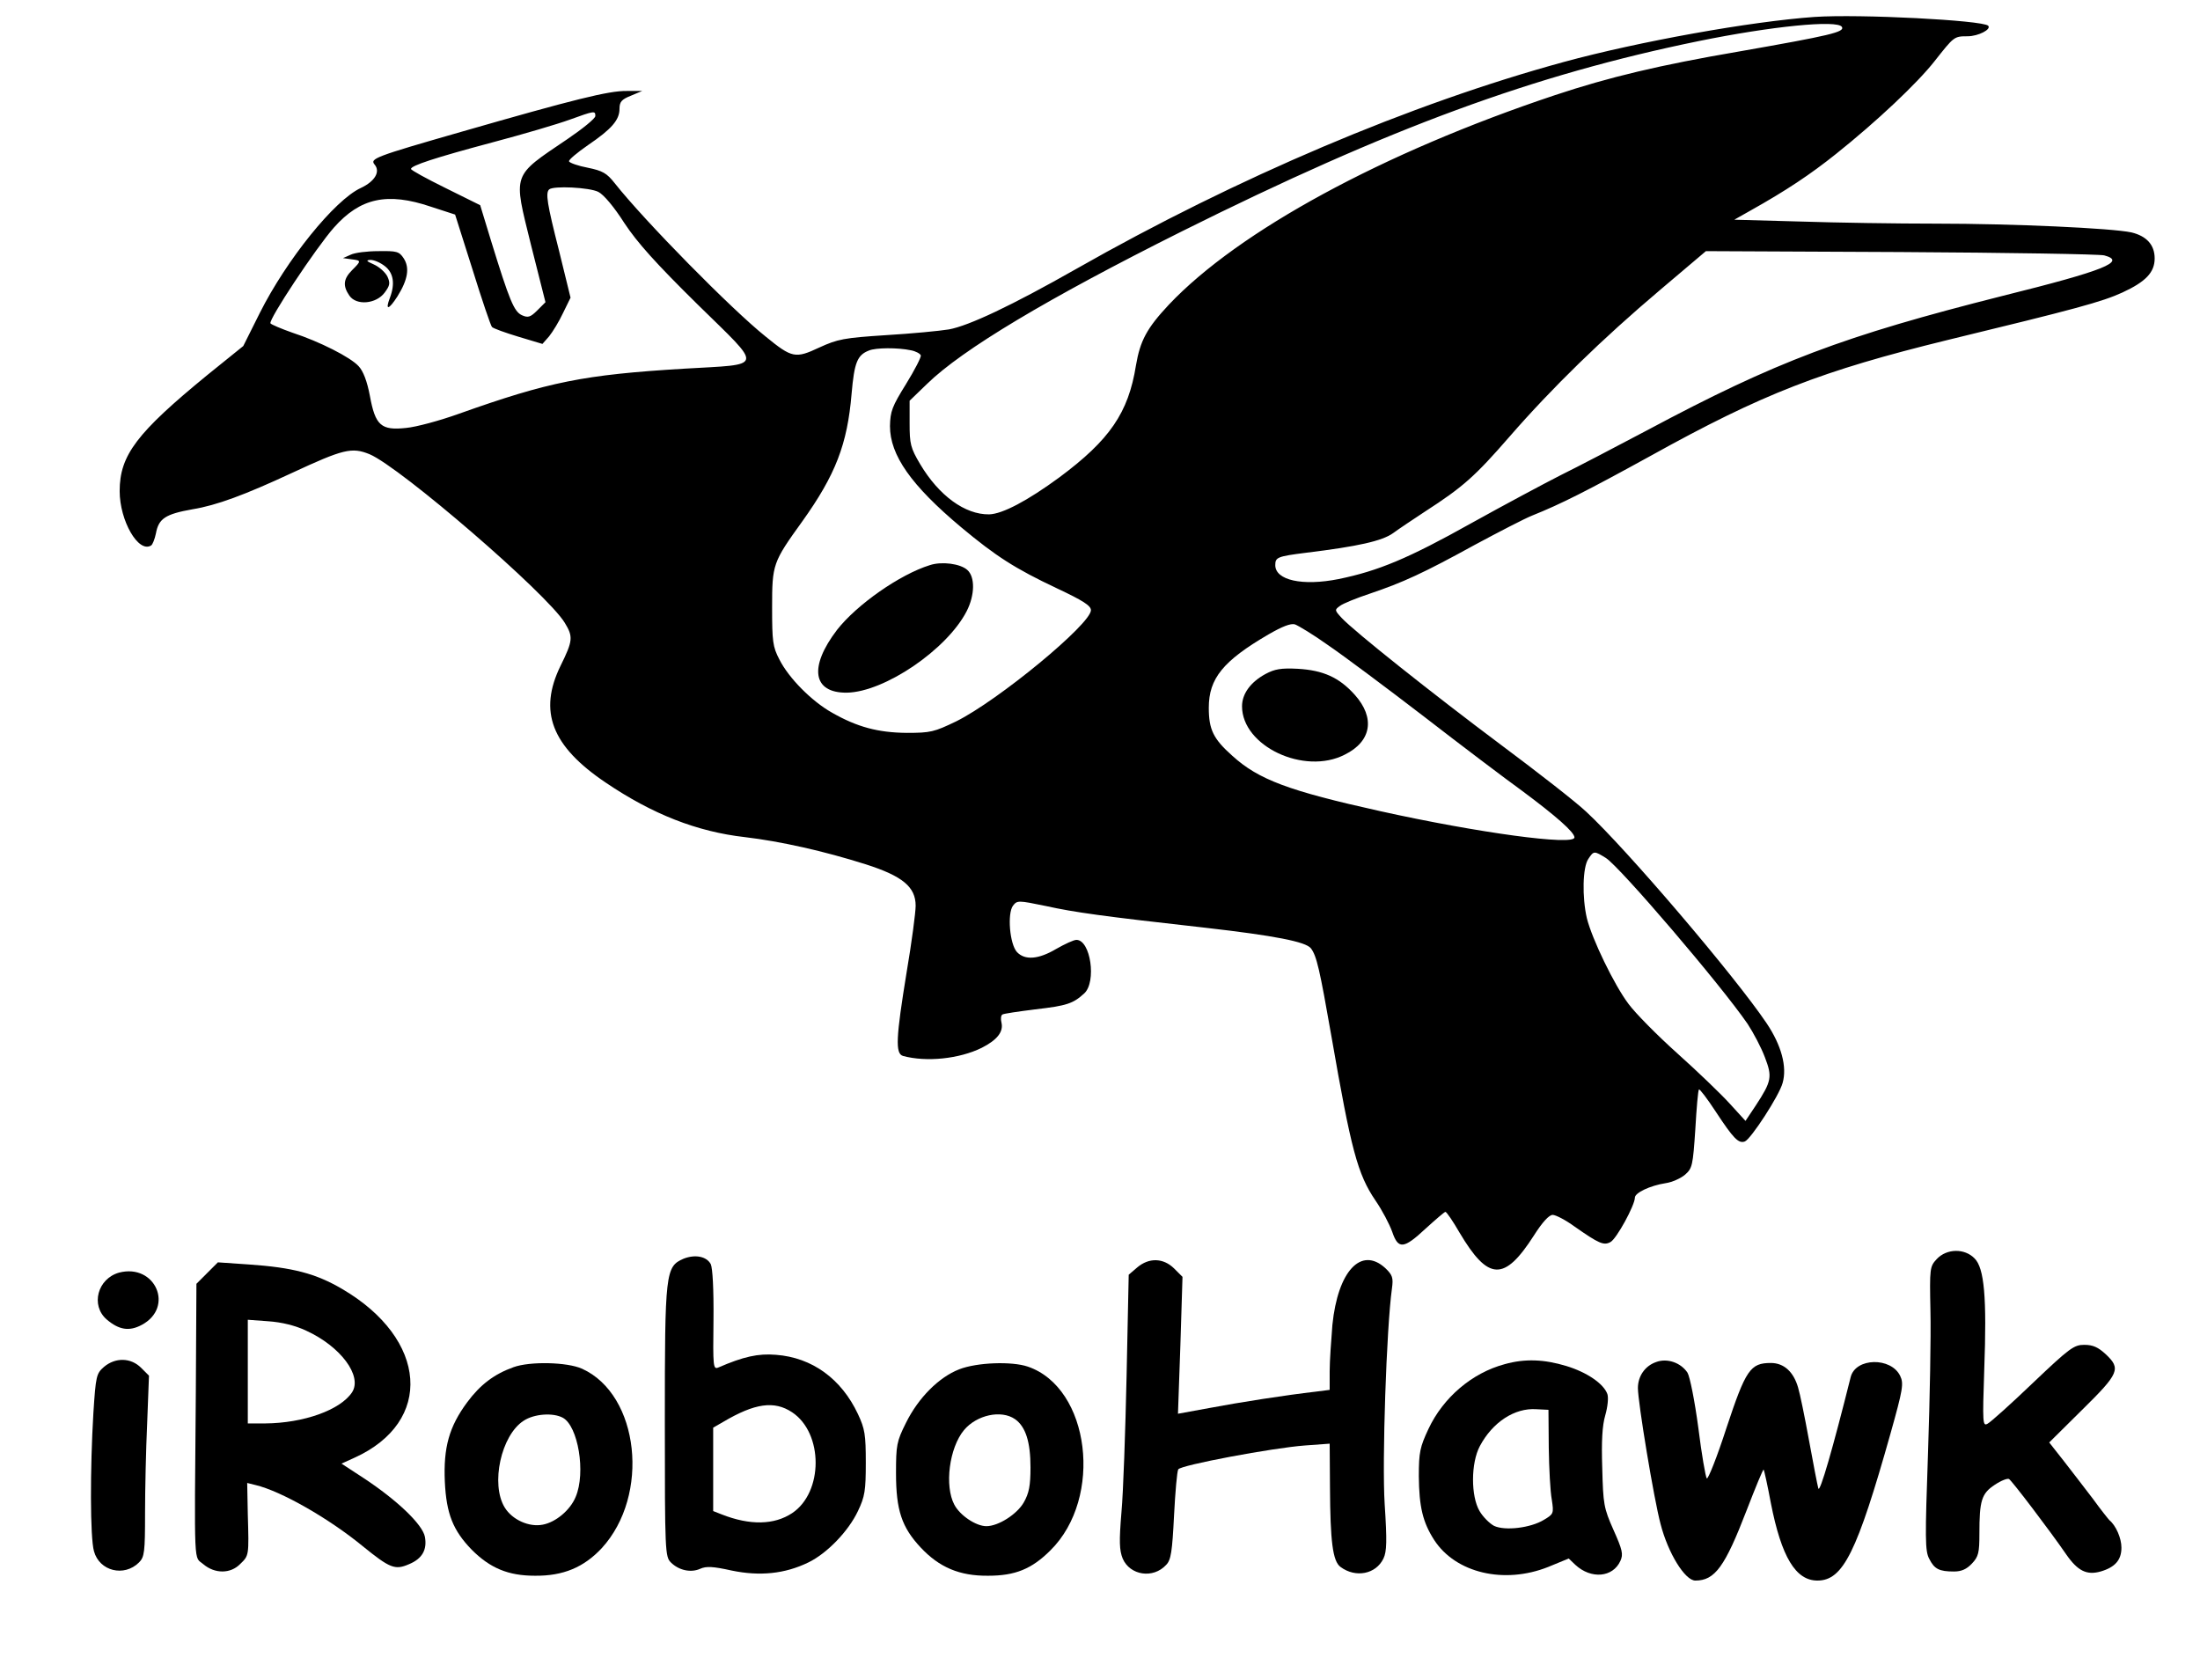 <?xml version="1.0" standalone="no"?>
<!DOCTYPE svg PUBLIC "-//W3C//DTD SVG 20010904//EN"
 "http://www.w3.org/TR/2001/REC-SVG-20010904/DTD/svg10.dtd">
<svg version="1.0" xmlns="http://www.w3.org/2000/svg"
 width="728pt" height="556pt" viewBox="0 0 728 556"
 preserveAspectRatio="xMidYMid meet">
<g transform="translate(0,556) scale(0.1,-0.1)"
fill="#000000" stroke="none">
<path d="M6005 5504 c-212 -15 -580 -81 -830 -149 -506 -138 -1081 -382 -1614
-685 -213 -121 -355 -188 -421 -200 -30 -5 -124 -14 -208 -19 -139 -9 -160
-13 -221 -41 -79 -37 -90 -35 -177 36 -114 91 -402 384 -500 508 -26 33 -40
41 -89 51 -32 6 -60 16 -62 21 -2 5 27 29 63 54 78 53 104 83 104 120 0 23 7
31 37 43 l38 16 -51 0 c-59 1 -175 -28 -547 -135 -289 -83 -304 -89 -287 -109
19 -23 1 -55 -46 -77 -87 -40 -246 -238 -334 -413 l-55 -110 -119 -96 c-233
-191 -290 -265 -290 -384 0 -98 62 -206 104 -180 5 3 12 21 16 40 9 49 31 64
122 80 79 13 171 47 328 120 170 79 198 86 257 62 102 -43 588 -462 646 -558
28 -46 27 -59 -14 -142 -74 -151 -30 -266 150 -387 154 -104 301 -162 460
-180 118 -14 261 -46 400 -90 122 -39 165 -75 165 -137 0 -22 -13 -121 -30
-221 -35 -215 -38 -268 -12 -276 77 -21 186 -10 261 27 51 26 72 53 65 83 -3
12 -2 24 3 27 4 3 53 10 108 17 105 12 126 19 163 53 41 38 21 177 -26 177 -9
0 -39 -14 -67 -30 -59 -35 -104 -38 -130 -10 -24 27 -32 127 -13 153 14 18 17
18 109 -1 95 -21 189 -34 529 -72 227 -26 331 -46 348 -68 19 -25 29 -69 68
-292 65 -374 86 -455 146 -543 22 -32 46 -78 55 -103 20 -59 38 -57 111 11 33
30 62 55 65 55 4 0 25 -31 47 -69 95 -160 148 -162 246 -9 28 44 50 68 62 68
10 0 43 -17 73 -39 80 -56 96 -63 118 -51 20 10 81 122 81 147 0 16 50 40 102
48 21 3 50 16 64 28 24 21 26 30 34 150 4 70 9 129 12 132 2 3 28 -31 56 -74
58 -88 75 -106 96 -98 20 8 114 152 125 194 15 53 -4 124 -53 197 -105 156
-463 576 -597 700 -35 33 -161 131 -279 219 -230 172 -489 378 -530 422 -24
26 -24 27 -6 40 10 8 55 26 100 41 109 37 175 67 346 161 80 43 165 87 190 97
95 38 182 82 391 197 373 207 568 282 984 384 425 103 510 126 578 157 78 36
107 67 107 113 0 45 -27 74 -77 86 -65 14 -390 29 -648 29 -126 0 -328 3 -448
7 l-218 6 53 30 c118 66 199 120 284 188 134 107 268 233 326 307 64 81 64 82
109 82 35 0 80 23 68 35 -19 18 -425 39 -574 29z m90 -33 c10 -17 -36 -28
-344 -82 -257 -44 -426 -84 -606 -144 -569 -190 -1046 -449 -1277 -693 -73
-78 -95 -119 -109 -201 -25 -157 -87 -247 -254 -371 -105 -77 -188 -121 -232
-122 -80 -1 -166 62 -228 166 -32 54 -35 67 -35 135 l0 75 58 56 c117 114 398
282 842 504 688 343 1164 518 1711 630 240 49 459 71 474 47z m-4125 -295 c0
-8 -42 -42 -92 -76 -186 -126 -180 -110 -121 -350 l48 -190 -27 -27 c-23 -23
-31 -25 -51 -16 -26 12 -41 48 -102 246 l-36 118 -115 57 c-63 31 -114 59
-114 63 0 11 79 37 270 88 102 27 217 61 255 75 83 30 85 30 85 12z m10 -251
c18 -9 53 -51 86 -103 43 -65 104 -133 242 -269 220 -216 224 -197 -45 -213
-331 -20 -446 -43 -744 -149 -64 -23 -142 -44 -175 -47 -83 -9 -102 8 -120
106 -9 48 -22 82 -37 98 -27 30 -130 82 -219 111 -37 13 -70 27 -73 31 -7 12
150 249 210 317 87 98 176 118 321 69 l80 -26 58 -183 c31 -100 60 -185 64
-189 5 -5 44 -19 87 -32 l80 -24 22 25 c12 15 33 49 46 77 l25 51 -38 155
c-40 157 -45 191 -33 203 13 13 134 7 163 -8z m4983 -210 c75 -20 2 -50 -336
-134 -527 -133 -750 -217 -1177 -445 -102 -54 -230 -121 -285 -148 -55 -28
-188 -99 -296 -159 -209 -117 -308 -158 -439 -185 -120 -24 -210 -4 -210 46 0
26 7 29 102 41 172 21 252 39 288 65 19 14 67 46 105 71 127 82 166 117 280
248 141 162 306 323 500 487 l150 127 645 -3 c355 -2 657 -7 673 -11z m-3949
-314 c16 -3 31 -11 33 -17 2 -5 -20 -48 -49 -95 -46 -74 -52 -90 -53 -139 0
-96 70 -196 236 -335 114 -95 177 -136 317 -202 85 -40 112 -57 112 -72 0 -46
-307 -299 -446 -368 -73 -35 -84 -38 -164 -38 -94 1 -163 19 -247 67 -66 37
-143 114 -174 176 -22 42 -24 60 -24 172 0 143 2 149 100 285 110 154 149 255
163 422 9 104 19 128 57 143 23 10 97 10 139 1z m1381 -976 c50 -34 192 -140
317 -236 124 -96 271 -207 325 -246 113 -84 173 -137 173 -154 0 -28 -318 15
-643 87 -302 67 -402 104 -489 183 -63 56 -78 87 -78 159 0 97 47 155 198 243
45 26 73 37 87 33 11 -4 61 -34 110 -69z m919 -704 c47 -30 379 -418 469 -549
19 -29 45 -78 57 -110 25 -65 23 -79 -30 -160 l-34 -51 -52 57 c-28 31 -106
106 -173 166 -67 60 -140 134 -162 164 -47 62 -121 215 -138 284 -16 69 -14
169 5 196 18 27 19 27 58 3z"/>
<path d="M1160 4717 l-25 -11 28 -4 c33 -4 33 -5 2 -36 -29 -29 -31 -52 -9
-84 23 -34 89 -28 117 10 17 23 19 31 9 53 -7 14 -27 32 -45 40 -25 11 -27 14
-11 15 12 0 33 -9 48 -21 28 -22 34 -58 16 -105 -16 -42 -4 -40 25 5 35 56 41
95 21 126 -15 23 -23 25 -84 24 -37 0 -78 -5 -92 -12z"/>
<path d="M3077 3690 c-100 -31 -242 -131 -307 -214 -94 -123 -81 -209 32 -208
125 2 332 143 397 270 27 53 28 113 2 136 -23 21 -85 29 -124 16z"/>
<path d="M4188 3330 c-50 -27 -78 -66 -78 -107 0 -132 206 -229 340 -160 89
44 101 122 33 198 -52 58 -105 81 -188 86 -56 3 -77 -1 -107 -17z"/>
<path d="M6409 1394 c-23 -25 -24 -29 -21 -172 2 -81 -2 -292 -8 -469 -10
-284 -10 -325 4 -351 17 -34 33 -42 82 -42 25 0 42 8 59 26 22 23 25 36 25 99
0 110 7 133 51 162 21 14 42 22 47 19 10 -6 136 -172 189 -249 38 -55 68 -70
114 -57 48 14 69 38 69 79 0 31 -18 73 -40 91 -3 3 -28 34 -54 70 -27 36 -71
92 -97 126 l-48 61 109 108 c123 121 129 136 78 184 -25 23 -42 31 -71 31 -34
0 -48 -10 -170 -126 -72 -69 -140 -130 -150 -135 -16 -9 -17 1 -11 178 9 242
0 337 -32 369 -33 34 -92 33 -125 -2z"/>
<path d="M2262 1395 c-60 -26 -62 -45 -62 -540 0 -430 1 -446 20 -465 26 -26
66 -35 97 -21 20 9 42 8 105 -6 92 -19 175 -11 253 27 62 30 133 104 164 170
23 48 26 68 26 160 0 93 -3 112 -26 161 -55 117 -152 187 -271 196 -59 5 -108
-6 -191 -42 -17 -7 -18 2 -16 157 1 103 -3 172 -9 185 -14 26 -52 33 -90 18z
m359 -508 c104 -69 104 -265 0 -334 -59 -39 -139 -41 -233 -4 l-28 11 0 138 0
138 33 19 c105 62 169 71 228 32z"/>
<path d="M3763 1366 l-28 -24 -7 -334 c-4 -183 -11 -387 -17 -452 -8 -97 -7
-125 4 -153 24 -56 101 -68 144 -21 16 16 20 44 26 163 4 78 10 147 14 153 8
14 312 71 419 79 l82 6 1 -144 c1 -180 9 -245 35 -264 50 -37 117 -24 142 28
11 23 12 58 4 180 -9 141 6 583 24 713 5 36 2 45 -22 68 -80 73 -157 -10 -175
-188 -4 -50 -9 -119 -9 -153 l0 -62 -47 -6 c-96 -11 -251 -35 -351 -54 l-104
-19 8 227 7 226 -28 28 c-36 35 -83 36 -122 3z"/>
<path d="M685 1347 l-35 -35 -2 -358 c-5 -598 -7 -542 25 -570 38 -32 90 -32
122 1 29 28 29 27 25 164 l-2 104 28 -7 c84 -20 242 -110 354 -202 90 -73 107
-80 153 -60 44 18 61 48 53 91 -8 41 -92 121 -201 193 l-75 49 42 19 c264 119
244 393 -40 559 -87 51 -163 71 -309 81 l-102 7 -36 -36z m328 -190 c114 -52
187 -150 152 -204 -39 -59 -161 -102 -287 -103 l-58 0 0 171 0 172 68 -5 c44
-3 89 -14 125 -31z"/>
<path d="M394 1349 c-71 -20 -95 -108 -41 -155 41 -35 75 -40 116 -18 109 58
45 204 -75 173z"/>
<path d="M344 1037 c-25 -22 -27 -29 -35 -153 -11 -183 -11 -412 2 -457 18
-66 100 -86 149 -37 18 18 20 34 20 163 0 78 3 212 7 298 l6 157 -26 26 c-34
34 -85 35 -123 3z"/>
<path d="M4979 1046 c-108 -29 -203 -110 -252 -214 -28 -60 -32 -77 -32 -157
1 -101 13 -152 51 -211 71 -109 231 -147 377 -89 l68 28 22 -21 c52 -48 124
-42 149 13 10 22 7 36 -23 103 -32 72 -34 85 -37 204 -3 89 0 141 10 175 8 28
11 58 7 70 -12 34 -67 72 -136 93 -73 22 -136 25 -204 6z m146 -276 c1 -69 5
-146 10 -172 7 -46 6 -48 -26 -67 -44 -27 -129 -37 -165 -20 -15 8 -37 30 -48
49 -29 49 -29 159 1 215 42 79 115 127 187 122 l40 -2 1 -125z"/>
<path d="M5480 1053 c-37 -13 -60 -47 -60 -86 0 -47 53 -368 75 -450 25 -97
81 -187 115 -187 65 0 98 46 170 233 29 75 54 136 56 134 2 -2 13 -52 24 -111
35 -178 82 -256 154 -256 85 0 131 93 242 487 41 146 44 165 32 190 -30 63
-148 61 -164 -4 -59 -236 -102 -385 -107 -368 -3 11 -17 83 -31 160 -14 77
-30 155 -36 174 -15 52 -47 81 -90 81 -68 0 -83 -22 -147 -215 -31 -96 -61
-171 -65 -167 -4 4 -17 79 -28 167 -12 90 -28 170 -36 183 -22 33 -67 49 -104
35z"/>
<path d="M1699 1036 c-64 -23 -110 -58 -153 -116 -60 -81 -79 -150 -74 -263 5
-106 27 -161 89 -225 61 -61 121 -86 209 -86 94 -1 162 28 221 91 161 175 125
508 -65 594 -49 22 -172 25 -227 5z m163 -167 c51 -27 77 -182 43 -262 -18
-44 -66 -84 -109 -92 -45 -9 -101 16 -126 57 -47 77 -12 239 63 287 35 23 97
27 129 10z"/>
<path d="M3174 1029 c-67 -26 -135 -94 -176 -177 -31 -62 -33 -74 -33 -167 0
-122 19 -179 82 -246 61 -65 128 -94 223 -93 89 0 144 22 206 84 176 174 131
538 -75 608 -53 18 -168 14 -227 -9z m185 -165 c35 -25 51 -75 51 -160 0 -60
-5 -85 -22 -115 -22 -39 -84 -79 -124 -79 -34 0 -87 35 -106 71 -33 62 -17
188 32 247 42 50 123 68 169 36z"/>
</g>
</svg>
